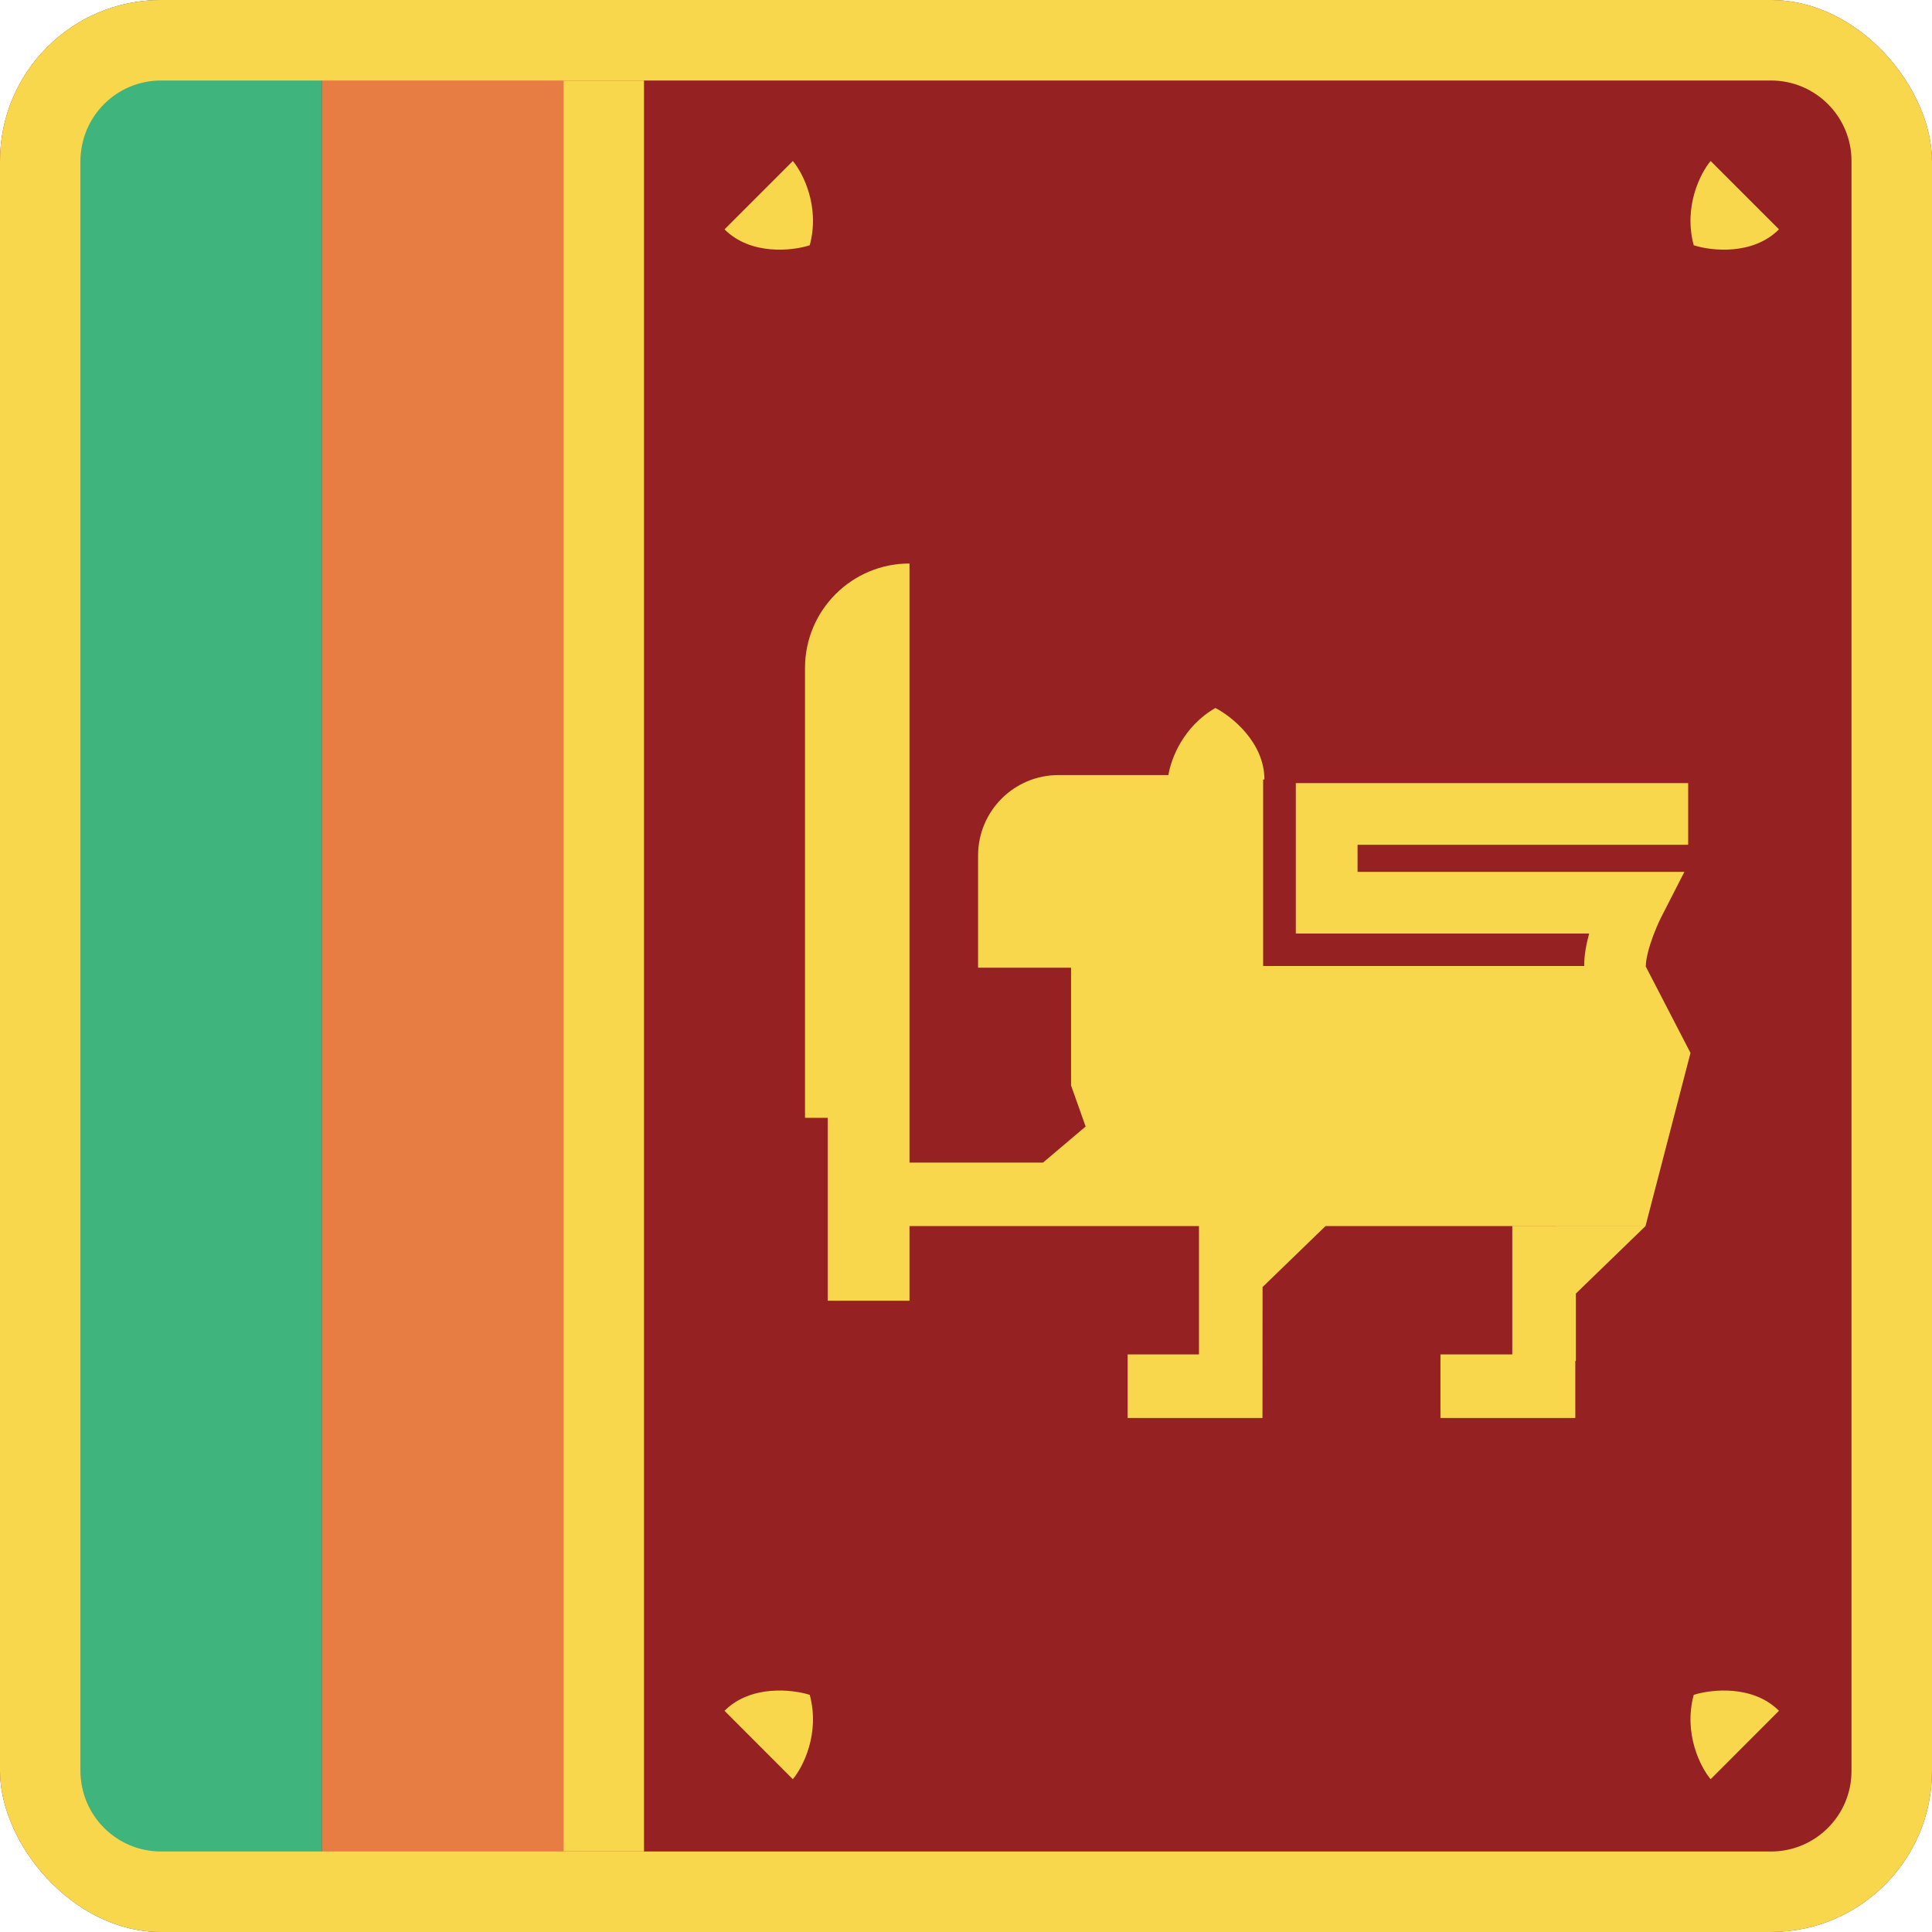 <svg width="24" height="24" viewBox="0 0 24 24" fill="none" xmlns="http://www.w3.org/2000/svg">
<g clip-path="url(#clip0_440_1276)">
<rect width="24" height="24" rx="2" fill="#962122"/>
<path d="M1 0H4V24H1V0Z" fill="#3FB47C"/>
<path d="M4 0H7V24H4V0Z" fill="#E77D42"/>
<path d="M7 1H8V23H7V1Z" fill="#F8D74C"/>
<path fill-rule="evenodd" clip-rule="evenodd" d="M22 1H2C1.448 1 1 1.448 1 2V22C1 22.552 1.448 23 2 23H22C22.552 23 23 22.552 23 22V2C23 1.448 22.552 1 22 1ZM2 0C0.895 0 0 0.895 0 2V22C0 23.105 0.895 24 2 24H22C23.105 24 24 23.105 24 22V2C24 0.895 23.105 0 22 0H2Z" fill="#F8D74C"/>
<path fill-rule="evenodd" clip-rule="evenodd" d="M10 8.298C10 7.581 10.581 7 11.298 7L11.298 14.442H12.957L13.486 13.994L13.305 13.484V12.021H12.15V10.628C12.15 10.075 12.597 9.628 13.15 9.628H14.514C14.55 9.415 14.702 9.023 15.098 8.795C15.301 8.899 15.707 9.223 15.707 9.683H15.691V12H19.679C19.679 11.864 19.706 11.723 19.741 11.597H16.097V9.728H20.971V10.494H16.864V10.831H20.924L20.639 11.388L20.638 11.39L20.632 11.402C20.627 11.412 20.619 11.429 20.609 11.45C20.59 11.492 20.564 11.552 20.538 11.62C20.483 11.768 20.445 11.911 20.445 12.002H20.442L21 13.08L20.441 15.231H16.466L15.684 15.988L15.683 17.615H14.008V16.825H14.894V15.231H11.298V16.158H10.283V13.886H10V8.298ZM20.441 15.231L19.576 16.069V16.906H19.569V17.615H17.894V16.825H18.786V15.232L20.441 15.231Z" fill="#F8D74C"/>
<path d="M10.059 3.047C10.189 2.563 9.973 2.147 9.849 2L9 2.849C9.326 3.175 9.842 3.117 10.059 3.047Z" fill="#F8D74C"/>
<path d="M10.059 21.054C10.189 21.538 9.973 21.954 9.849 22.102L9 21.252C9.326 20.927 9.842 20.985 10.059 21.054Z" fill="#F8D74C"/>
<path d="M21.04 3.047C20.91 2.563 21.126 2.147 21.25 2L22.099 2.849C21.773 3.175 21.258 3.117 21.04 3.047Z" fill="#F8D74C"/>
<path d="M21.04 21.054C20.91 21.538 21.126 21.954 21.25 22.102L22.099 21.252C21.773 20.927 21.258 20.985 21.04 21.054Z" fill="#F8D74C"/>
</g>
<defs>
<clipPath id="clip0_440_1276">
<rect width="24" height="24" rx="2" fill="white"/>
</clipPath>
</defs>
</svg>
